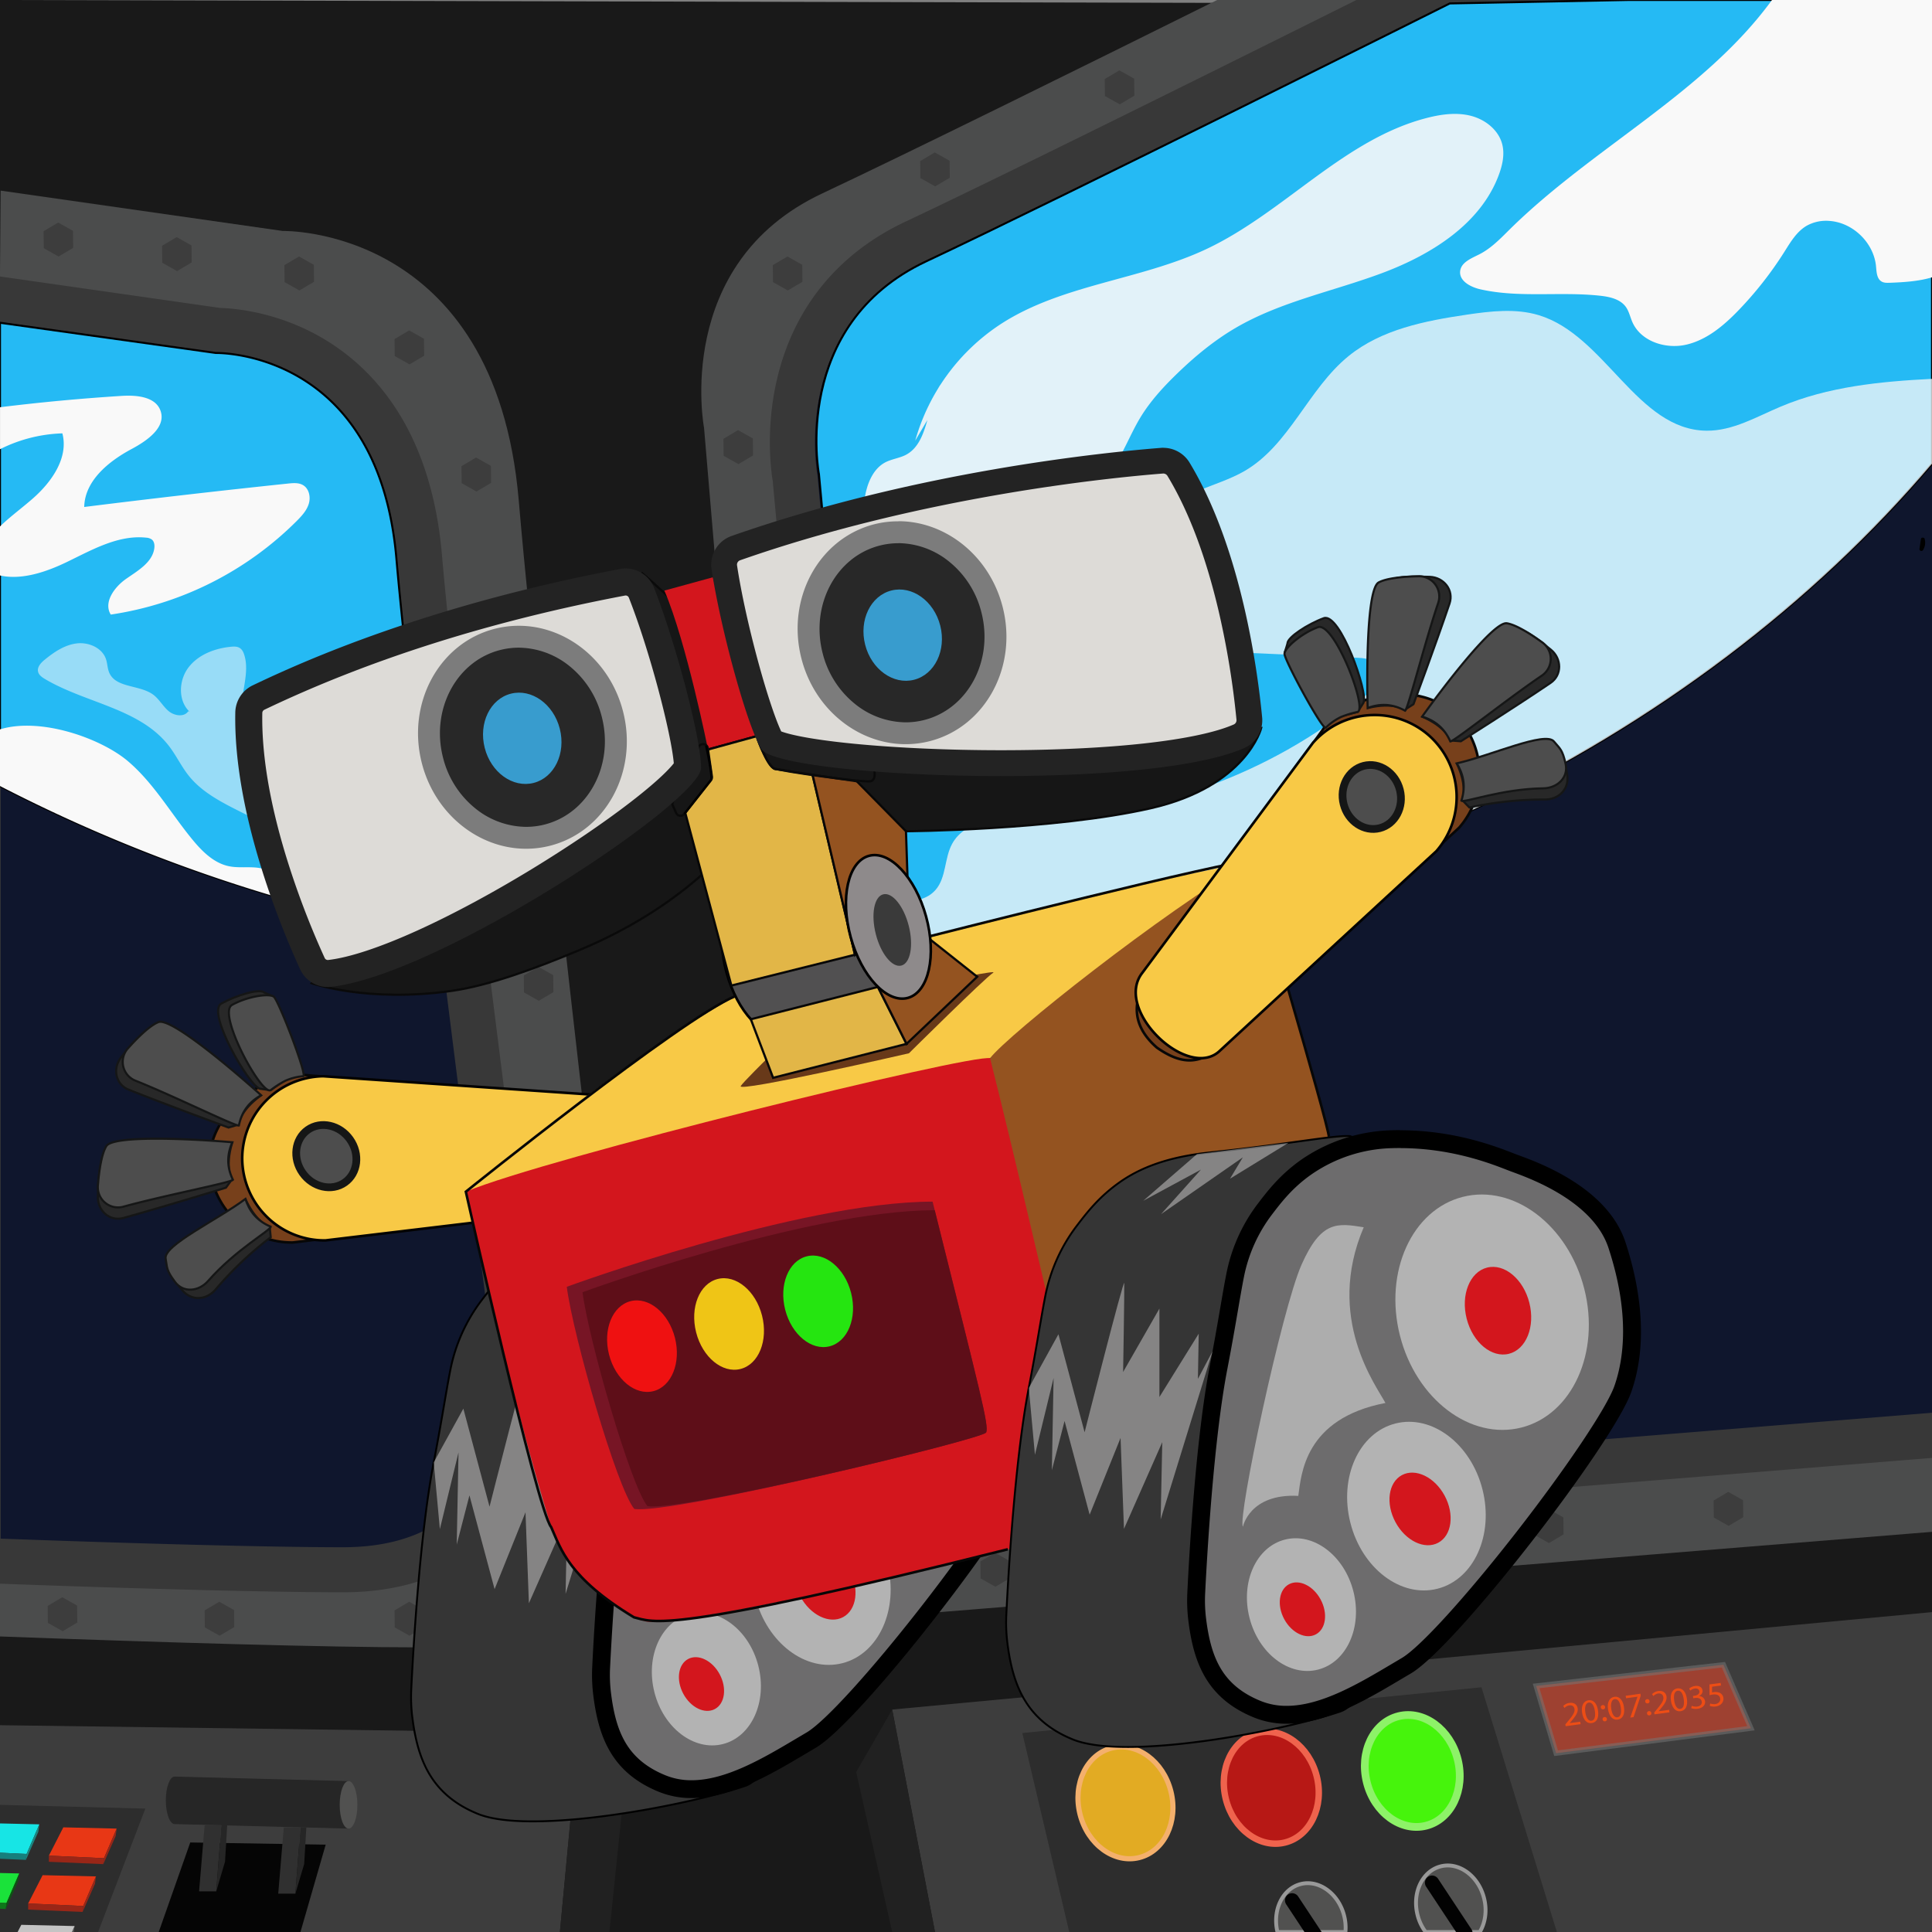 <svg xmlns="http://www.w3.org/2000/svg" viewBox="0 0 1500 1500"><rect x="0" y="0" width="1500" height="1500" fill="#808080" stroke="none"/><defs><style>.cls-1{fill:#191919;}.cls-2{fill:#4b4c4c;}.cls-3{fill:#0f162d;}.cls-4{fill:#383838;}.cls-5{fill:#25baf4;stroke-width:1.55px;}.cls-34,.cls-48,.cls-5,.cls-50,.cls-56,.cls-57{stroke:#000;}.cls-13,.cls-14,.cls-15,.cls-16,.cls-17,.cls-39,.cls-40,.cls-41,.cls-42,.cls-43,.cls-49,.cls-5,.cls-51,.cls-52,.cls-53,.cls-57,.cls-61{stroke-miterlimit:10;}.cls-6{fill:#f9f9f9;}.cls-7{opacity:0.76;}.cls-8{opacity:0.54;}.cls-9{opacity:0.89;}.cls-10{fill:#3d3d3d;}.cls-11{fill:#212121;}.cls-12{fill:#2d2d2d;}.cls-13{fill:#e2ab23;stroke:#f4b06c;}.cls-13,.cls-17{stroke-width:4px;}.cls-14{fill:#b71815;stroke:#ef634d;stroke-width:5px;}.cls-15{fill:#46f40c;stroke:#8df268;}.cls-15,.cls-43{stroke-width:6px;}.cls-16,.cls-22{fill:#515150;}.cls-16{stroke:#999;stroke-width:3px;}.cls-17{fill:#f44427;stroke:#757575;opacity:0.53;}.cls-18{fill:#ed4d15;}.cls-19{fill:#020202;}.cls-20{fill:#262626;}.cls-21{fill:#050505;}.cls-23{fill:#303030;}.cls-24{fill:#e83715;}.cls-25{fill:#992617;}.cls-26{fill:#c4c4c4;}.cls-27{fill:#565656;}.cls-28{fill:#17e5e5;}.cls-29{fill:#167f7c;}.cls-30{fill:#1b8782;}.cls-31{fill:#1ae23a;}.cls-32{fill:#0e771a;}.cls-33{fill:#0b5611;}.cls-34{fill:#353535;stroke-width:1.46px;}.cls-34,.cls-48,.cls-50,.cls-56{stroke-linejoin:round;}.cls-35{fill:#6d6c6d;}.cls-36{fill:#b3b3b3;}.cls-37{fill:#f9f7f7;opacity:0.41;}.cls-38{fill:#d3161d;}.cls-39{fill:#77401b;}.cls-39,.cls-51,.cls-52,.cls-61{stroke:#070707;}.cls-39,.cls-40,.cls-61{stroke-width:2px;}.cls-40,.cls-44{fill:#f8c946;}.cls-40{stroke:#020202;}.cls-41,.cls-58{fill:#282828;}.cls-41,.cls-42,.cls-43{stroke:#151616;}.cls-41,.cls-42{stroke-width:1.64px;}.cls-42,.cls-43{fill:#4d4d4d;}.cls-45{fill:#683919;}.cls-46,.cls-52{fill:#945320;}.cls-47{fill:#adadad;}.cls-48{fill:#515051;}.cls-48,.cls-56{stroke-width:2px;}.cls-49{fill:#161616;}.cls-49,.cls-53{stroke:#0a0a0a;}.cls-49,.cls-50,.cls-51,.cls-52,.cls-53,.cls-57{stroke-width:1.73px;}.cls-50,.cls-56{fill:#8e8a8b;}.cls-51{fill:#e2b647;}.cls-53,.cls-57,.cls-61{fill:none;}.cls-54{fill:#dddbd7;}.cls-55{fill:#232323;}.cls-59{fill:#7c7c7c;}.cls-60{fill:#3a3a3a;}.cls-62{fill:#389cce;}.cls-63{fill:#771525;}.cls-64{fill:#5e0e18;}.cls-65{fill:#ef1111;}.cls-66{fill:#efc516;}.cls-67{fill:#25e510;}</style></defs><title>tRobot2</title><g id="Layer_1" data-name="Layer 1"><path class="cls-1" d="M1500,1095.87V1500H0V1195.06c102.06,3.28,209,6.2,265.72,6.2,129,0,120.56-119,120.56-119s-64.49-485.57-78.51-648.45S167.59,274.05,167.59,274.05L0,250.59V0L1125.6,2.67S824.35,153.39,719,202.94s-83.17,165.18-83.17,165.18S682,871.91,698.68,1024.7s101.65,128,101.65,128Z"/><path class="cls-2" d="M326.36,1279c-74.1,0-201.35-3.82-334.74-8.76L.5,148l219,31.32s164.9-4.11,183.21,208.77,81.19,735.44,81.19,735.44S494.92,1279,326.36,1279Z"/><path class="cls-2" d="M1500,0V1189.32l-770.38,62.33s-95.73-3.9-112-141c-19.89-168.09-71-778.47-71-778.47s-24.42-127.33,91.6-181.92C704.25,119.21,840.12,52.09,945,0Z"/><path class="cls-3" d="M266.22,1218.76c-52.51,0-154.58-2.57-266.37-6.71l-16.85-.62V229.91l186.33,26.64c8.19.1,42.06,1.88,76.66,23.77,20.87,13.19,38.06,31.2,51.1,53.52,15.68,26.83,25.3,60,28.62,98.45,13.82,160.62,77.77,642.8,78.42,647.65l.07.53,0,.54c.16,2.36,3.65,58.21-33.91,98.51C346.07,1205.56,311,1218.76,266.22,1218.76Z"/><path class="cls-4" d="M.5,250.09l167.59,24h.51c8.7,0,126.18,2.91,139.67,159.74,14,162.88,78.51,648.45,78.51,648.45s8.41,119-120.56,119c-56.7,0-163.66-2.92-265.72-6.7V250.09m-35-40.36V1228.29l33.7,1.25c112,4.15,214.3,6.72,267,6.72,25.71,0,49-4.12,69.08-12.25a132.56,132.56,0,0,0,47.84-32.56c17.92-19.23,30.26-44.54,35.7-73.21a160.74,160.74,0,0,0,2.85-38.46l-.07-1.08-.14-1.06c-.65-4.85-64.55-486.63-78.34-646.85-3.53-41.1-13.95-76.69-30.94-105.78-14.47-24.76-33.6-44.77-56.85-59.48-36.92-23.35-73.46-26.16-84.59-26.45L5.45,215.45l-39.95-5.72Z"/><path class="cls-3" d="M786.14,1172.56c-27.12,0-91.75-14.14-106-145.12C664,878.92,619.34,393.16,617.33,371.29c-1-5.74-5.25-35.12,2.34-70,11.17-51.45,42.55-90.63,90.74-113.29,104-48.9,403.2-198.58,406.21-200.09l3.54-1.77L1228.68-16H1521l-1.7,1128.86L802,1170.9A73.17,73.17,0,0,1,786.14,1172.56Z"/><path class="cls-4" d="M1503.5,1.5l-1.65,1095.22-702.67,56.85a51.34,51.34,0,0,1-13,1.48c-24.49,0-76-14.11-88.61-129.5C680.89,872.76,634.69,369,634.69,369s-22.18-115.62,83.17-165.18S1124.45,3.52,1124.45,3.52l104.4-2H1503.5m35-35H1228.17l-104.4,2-7.91.15-7.07,3.54c-3,1.5-302.08,151.1-405.83,199.9-53.3,25.08-88,68.44-100.39,125.42-8,36.79-4,67.53-2.61,76,2.72,29.62,46.73,508.4,62.78,655.77,3.27,30,9.31,56.31,18,78.06,8.13,20.43,18.76,37.46,31.6,50.62,20.16,20.66,46.38,32,73.83,32a91.74,91.74,0,0,0,18.4-1.8l700.13-56.64,32.13-2.6,0-32.24L1538.5,1.55l0-35Z"/><path class="cls-5" d="M1500,0V360.06C1314.17,578.75,1014.36,727.3,671.28,747.61c-1.49-15.61-3-31.29-4.45-46.93-16-169-31-332.56-31-332.56S613.66,252.5,719,202.94,1125.6,2.67,1125.6,2.67L1263.6,0Z"/><path class="cls-5" d="M340.77,726.82q-48.4-9.15-95.12-21.71A1225,1225,0,0,1,0,610.27V250.59l167.59,23.46s126.17-3.14,140.18,159.74C313.29,497.9,326.63,612,340.77,726.82Z"/><path class="cls-6" d="M1492.89,418.9a8.69,8.69,0,0,1-1.13,7.4Z"/><path d="M1491.44,419.3a7.6,7.6,0,0,1-1,6.24l2.75,1.16,1.13-7.4c.28-1.89-2.61-2.7-2.9-.8l-1.13,7.4a1.51,1.51,0,0,0,2.75,1.16,10.78,10.78,0,0,0,1.28-8.56C1493.89,416.62,1491,417.42,1491.44,419.3Z"/><g class="cls-7"><path class="cls-6" d="M1500,294.14v65.92C1314.17,578.75,1014.36,727.3,671.28,747.61c-1.49-15.61-3-31.29-4.45-46.93,19.89-4.84,46.06,5.8,59.61-9.85,8.3-9.6,6.7-24.37,12.72-35.54,10.42-19.32,37.2-20.09,59.15-20.07,93.66.09,187-33.32,259.33-92.83,8.67-7.14,17.34-20.61,8.95-28.09-3.4-3-8.36-3.41-12.93-3.61L970,506.93c-26.74-1.21-58.09-5.09-71.26-28.39-5.23-9.26-6.53-20.2-7.11-30.82-.85-15.68-.06-32.46,8.87-45.38,14.44-20.9,43.66-23.88,65.65-36.58,35-20.21,49.49-63.77,80.83-89.27,25.53-20.77,59.46-27.42,92-32.21,18.53-2.72,37.78-5,55.71.42,51.67,15.63,76.3,89.18,130.28,89.7,20.36.2,38.83-10.82,57.59-18.72C1419.47,300.14,1459.82,296.17,1500,294.14Z"/></g><path class="cls-6" d="M245.65,705.11A1225,1225,0,0,1,0,610.27v-44c31.88-9.71,78.57,7.15,99.18,24.59,20.19,17.09,33.51,40.73,50.34,61.13,7.53,9.14,16.55,18.09,28.14,20.52,7.72,1.62,15.8.14,23.6,1.38,12.81,2,23.27,11,32.71,20Q239.88,699.4,245.65,705.11Z"/><path class="cls-6" d="M0,446.8c16.81,3.72,35.68-2.63,51.76-10.38,19.63-9.47,39.91-21.23,61.58-19a8.47,8.47,0,0,1,4.46,1.41c2,1.55,2.35,4.42,2,6.91-1.53,11-12.81,17.34-21.92,23.71S80.14,467.7,86,477.16a257.86,257.86,0,0,0,144.49-72.79c3.85-3.87,7.69-8.07,9.27-13.3s.18-11.75-4.56-14.47c-3.35-1.93-7.49-1.59-11.34-1.19q-79.32,8.31-158.47,18.21c.42-20.33,18.83-35.41,36.78-45,12-6.4,27-16.83,22.47-29.67-3.83-11-18.56-12.32-30.15-11.58q-47.35,3-94.47,8.81v32.58a115.35,115.35,0,0,1,48.4-12.3c4.92,18.66-8,37.34-22.43,50.13-8.45,7.48-17.88,14.3-26,22.13Z"/><g class="cls-8"><path class="cls-6" d="M147.17,552.58c-9.13-8.67-8.44-24.47-.77-34.45s20.49-14.8,33-16c2.32-.22,4.82-.3,6.78,1s2.84,3.29,3.49,5.38c5.5,17.63-7.32,37.87.39,54.66,9,19.59,39.25,20.58,49.74,39.41,4.06,7.29,4.37,16.07,7.39,23.85,5.62,14.51,21.49,24.34,37,22.92a37.39,37.39,0,0,1,9.07,18.37c-7.25,9.37-22,4.87-32.62-.43l-73.88-37c-14.75-7.4-30-15.18-40.27-28.08-5.66-7.11-9.56-15.47-15.07-22.7C109,550,66.67,546.07,34.84,527.15c-2.23-1.32-4.59-3-5.24-5.47-1-3.76,2.26-7.19,5.28-9.63,7.25-5.88,15.37-11.36,24.64-12.5s19.81,3.37,22.77,12.22c1.16,3.46,1.11,7.26,2.57,10.6,5.26,12,23.75,9.16,34.24,17.08,4.61,3.48,7.38,8.91,11.8,12.63s12.14,4.92,15.28.08"/></g><g class="cls-9"><path class="cls-6" d="M710.58,342.12a160,160,0,0,1,66.8-90.77c47.66-30.71,108-33.84,159.31-58,60.61-28.57,107-85.72,172-102,11-2.77,22.78-4.25,33.78-1.3s21.15,11.08,23.9,22.13c1.89,7.56.21,15.57-2.43,22.9-13.87,38.37-52.15,62.39-90.34,76.74s-79.2,22.21-114.4,42.84c-16.55,9.71-31.44,22-45.24,35.37-10.78,10.41-21,21.56-28.74,34.39S872.28,351.77,863.51,364c-13.9,19.46-35.55,31.66-53.19,47.82s-32,40.56-24.36,63.21c5.67,16.78,22.07,27.77,38.84,33.47s34.67,7.34,51.61,12.51c4.36,1.33,8.77,3,12.09,6.1,7.58,7.15,6.69,20.21.48,28.58s-16.3,12.93-26.25,16c-29.43,9.18-62.44,8.38-90.13-5.17s-49.2-40.49-53.29-71c-1.51-11.31-.94-23.56-7.17-33.13-4.73-7.25-12.61-11.69-19.2-17.31-18.32-15.63-26.47-42.22-20.05-65.43,2.28-8.27,6.69-16.52,14.25-20.57,5.11-2.74,11.17-3.3,16.29-6,22.42-11.93,13.58-54.73,37.68-62.75"/></g><path class="cls-6" d="M1500,0V215.32c-10.35,3.11-21.93,3.83-32.79,4.23-2.14.08-4.4.13-6.27-.92-3.84-2.17-4-7.48-4.4-11.87-1.71-18.17-17.78-33.89-36-35.22a31,31,0,0,0-17.73,3.67c-7.85,4.53-12.66,12.76-17.49,20.42a283.18,283.18,0,0,1-35.46,45.2c-11.39,11.83-24.54,23-40.53,26.74s-35.29-2.42-41.93-17.44c-1.76-4-2.61-8.41-5.16-11.93-4.37-6-12.47-7.78-19.86-8.59-30.94-3.41-62.72,1.88-93.08-5-7.52-1.71-16.48-6.43-15.64-14.09.75-6.9,8.75-9.95,14.94-13.09,9.29-4.73,16.61-12.47,24-19.78C1236.91,114.36,1323.18,72.2,1375.76,0H1500Z"/></g><g id="Layer_2" data-name="Layer 2"><polygon class="cls-10" points="148.67 190.56 148.82 203.75 137.47 210.48 125.97 204.01 125.82 190.82 137.17 184.09 148.67 190.56"/><polygon class="cls-10" points="329.17 262.98 329.32 276.18 317.97 282.9 306.47 276.44 306.32 263.24 317.67 256.52 329.17 262.98"/><polygon class="cls-10" points="381.14 361.69 381.29 374.88 369.94 381.61 358.44 375.14 358.29 361.95 369.64 355.22 381.14 361.69"/><polygon class="cls-10" points="398.24 494.61 398.39 507.8 387.04 514.53 375.54 508.06 375.39 494.87 386.74 488.14 398.24 494.61"/><polygon class="cls-10" points="415.34 624.23 415.49 637.42 404.14 644.15 392.64 637.68 392.49 624.49 403.84 617.77 415.34 624.23"/><polygon class="cls-10" points="429.52 757.09 429.67 770.28 418.32 777.01 406.82 770.54 406.67 757.35 418.02 750.62 429.52 757.09"/><polygon class="cls-10" points="446.06 898.56 446.21 911.75 434.86 918.48 423.36 912.01 423.21 898.82 434.56 892.09 446.06 898.56"/><polygon class="cls-10" points="460.58 1043.27 460.73 1056.46 449.38 1063.18 437.88 1056.72 437.73 1043.53 449.08 1036.8 460.58 1043.27"/><polygon class="cls-10" points="446.06 1191.2 446.21 1204.4 434.86 1211.12 423.36 1204.65 423.21 1191.46 434.56 1184.74 446.06 1191.2"/><polygon class="cls-10" points="329.17 1250.05 329.32 1263.24 317.97 1269.97 306.47 1263.5 306.32 1250.31 317.67 1243.58 329.17 1250.05"/><polygon class="cls-10" points="181.74 1250.05 181.88 1263.24 170.53 1269.97 159.03 1263.5 158.88 1250.31 170.24 1243.58 181.74 1250.05"/><polygon class="cls-10" points="59.86 1246.56 60.01 1259.75 48.66 1266.47 37.16 1260.01 37.01 1246.82 48.36 1240.09 59.86 1246.56"/><polygon class="cls-10" points="56.68 179.24 56.83 192.44 45.48 199.16 33.98 192.69 33.83 179.5 45.18 172.78 56.68 179.24"/><polygon class="cls-10" points="243.66 205.59 243.81 218.78 232.46 225.51 220.96 219.04 220.81 205.85 232.16 199.13 243.66 205.59"/><polygon class="cls-10" points="880.57 61.09 880.72 74.29 869.36 81.01 857.86 74.55 857.72 61.35 869.07 54.63 880.57 61.09"/><polygon class="cls-10" points="737.27 124.81 737.42 138 726.07 144.73 714.57 138.26 714.42 125.07 725.77 118.34 737.27 124.81"/><polygon class="cls-10" points="622.86 205.59 623.01 218.78 611.66 225.51 600.16 219.04 600.01 205.85 611.36 199.13 622.86 205.59"/><polygon class="cls-10" points="584.52 340.42 584.67 353.61 573.32 360.34 561.82 353.87 561.67 340.68 573.02 333.95 584.52 340.42"/><polygon class="cls-10" points="595.71 485.1 595.86 498.29 584.51 505.02 573.01 498.55 572.86 485.36 584.21 478.63 595.71 485.1"/><polygon class="cls-10" points="607.15 612.08 607.3 625.27 595.95 632 584.45 625.53 584.3 612.34 595.65 605.61 607.15 612.08"/><polygon class="cls-10" points="622.79 740.88 622.94 754.08 611.59 760.8 600.09 754.34 599.94 741.14 611.29 734.42 622.79 740.88"/><polygon class="cls-10" points="635.52 872.92 635.67 886.12 624.32 892.84 612.82 886.38 612.67 873.18 624.02 866.46 635.52 872.92"/><polygon class="cls-10" points="651.14 1013.88 651.29 1027.07 639.94 1033.8 628.44 1027.33 628.29 1014.14 639.64 1007.41 651.14 1013.88"/><polygon class="cls-10" points="676.1 1135.14 676.25 1148.33 664.9 1155.06 653.4 1148.59 653.25 1135.4 664.6 1128.67 676.1 1135.14"/><polygon class="cls-10" points="784.04 1212.04 784.19 1225.24 772.84 1231.96 761.34 1225.49 761.19 1212.3 772.54 1205.58 784.04 1212.04"/><polygon class="cls-10" points="921.05 1198.03 921.21 1211.22 909.86 1217.95 898.36 1211.48 898.21 1198.29 909.55 1191.56 921.05 1198.03"/><polygon class="cls-10" points="1052.45 1191.04 1052.6 1204.24 1041.25 1210.96 1029.75 1204.5 1029.6 1191.3 1040.95 1184.58 1052.45 1191.04"/><polygon class="cls-10" points="1213.8 1178.11 1213.95 1191.3 1202.6 1198.03 1191.1 1191.56 1190.95 1178.37 1202.3 1171.64 1213.8 1178.11"/><polygon class="cls-10" points="1353.29 1164.76 1353.44 1177.95 1342.09 1184.67 1330.59 1178.21 1330.44 1165.01 1341.79 1158.29 1353.29 1164.76"/></g><g id="Layer_3" data-name="Layer 3"><polygon class="cls-10" points="1500 1251.65 1500 1500 725.92 1500 692.69 1327.28 1500 1251.65"/><polygon class="cls-11" points="692.69 1327.28 664.75 1375.82 692.69 1500 725.92 1500 692.69 1327.28"/><polygon class="cls-10" points="449.23 1345.52 434.71 1500 0 1500 0 1339.44 449.23 1345.52"/><polygon class="cls-11" points="449.23 1345.52 484.08 1394.18 473.15 1500 434.71 1500 449.23 1345.52"/><polygon class="cls-12" points="1208.76 1500 830.16 1500 793.73 1345.52 1150.22 1310 1208.76 1500"/><ellipse class="cls-13" cx="873.84" cy="1399.67" rx="36.38" ry="43.84" transform="translate(-313.89 254.25) rotate(-14.06)"/><ellipse class="cls-14" cx="987.07" cy="1387.95" rx="36.38" ry="43.84" transform="translate(-307.65 281.42) rotate(-14.06)"/><ellipse class="cls-15" cx="1096.52" cy="1374.93" rx="36.38" ry="43.84" transform="translate(-301.2 307.62) rotate(-14.06)"/><path class="cls-16" d="M1044.59,1500H991.82c-4.1-17.07,4-33.69,18.13-37.24s29.34,7.47,33.64,24.67A37.43,37.43,0,0,1,1044.59,1500Z"/><polygon class="cls-17" points="1359.44 1341.81 1208.14 1361.18 1192.65 1308.96 1338.07 1292.49 1359.44 1341.81"/><path class="cls-18" d="M1215.56,1340.21l-.22-1.42,1.67-2c4-4.78,5.78-7.28,5.42-9.86-.26-1.74-1.4-3.23-4.11-2.86a6.34,6.34,0,0,0-3.64,2l-1-1.53a8.22,8.22,0,0,1,4.88-2.42c3.92-.53,6,1.78,6.32,4.23.47,3.16-1.58,6-4.89,10l-1.26,1.46v0l8.16-1.09.29,1.92Z"/><path class="cls-18" d="M1240.68,1327.94c.87,5.82-.94,9.34-5,9.87-3.55.48-6.42-2.33-7.33-8s1.29-9.25,5-9.75S1239.86,1322.48,1240.68,1327.94Zm-9.83,1.58c.66,4.45,2.5,6.78,4.73,6.49,2.52-.34,3.31-3.27,2.65-7.64-.63-4.21-2.19-6.83-4.74-6.49C1231.34,1322.17,1230.15,1324.86,1230.85,1329.52Z"/><path class="cls-18" d="M1242.86,1325.71a1.58,1.58,0,0,1,1.43-1.88,1.65,1.65,0,0,1,1.9,1.44,1.56,1.56,0,0,1-1.44,1.85A1.63,1.63,0,0,1,1242.86,1325.71Zm1.4,9.3a1.59,1.59,0,0,1,1.43-1.89,1.64,1.64,0,0,1,1.89,1.44,1.56,1.56,0,0,1-1.43,1.86A1.63,1.63,0,0,1,1244.26,1335Z"/><path class="cls-18" d="M1260.82,1325.25c.88,5.82-.94,9.34-5,9.87-3.55.48-6.43-2.33-7.34-8s1.3-9.25,5-9.75S1260,1319.79,1260.82,1325.25Zm-9.83,1.58c.67,4.45,2.5,6.78,4.74,6.48,2.52-.33,3.3-3.26,2.65-7.63-.64-4.21-2.2-6.83-4.74-6.49C1251.48,1319.48,1250.29,1322.17,1251,1326.83Z"/><path class="cls-18" d="M1273.63,1315l.23,1.53-5.57,16.65-2.54.34,5.61-16.2v0l-8.89,1.19-.29-1.93Z"/><path class="cls-18" d="M1277.36,1321.1a1.58,1.58,0,0,1,1.43-1.88,1.64,1.64,0,0,1,1.89,1.44,1.56,1.56,0,0,1-1.43,1.86A1.64,1.64,0,0,1,1277.36,1321.1Zm1.39,9.3a1.59,1.59,0,0,1,1.43-1.88,1.64,1.64,0,0,1,1.9,1.44,1.56,1.56,0,0,1-1.43,1.85A1.64,1.64,0,0,1,1278.75,1330.4Z"/><path class="cls-18" d="M1284.55,1331l-.21-1.43,1.66-2c4-4.78,5.78-7.27,5.42-9.86-.26-1.73-1.39-3.22-4.11-2.86a6.34,6.34,0,0,0-3.64,2l-1-1.52a8.23,8.23,0,0,1,4.89-2.43c3.91-.52,5.94,1.79,6.31,4.23.48,3.17-1.57,6-4.88,10l-1.27,1.46v0l8.17-1.09.28,1.93Z"/><path class="cls-18" d="M1309.67,1318.72c.88,5.82-.93,9.34-5,9.88-3.55.47-6.43-2.34-7.34-8s1.3-9.26,5-9.75S1308.85,1313.27,1309.67,1318.72Zm-9.83,1.58c.67,4.45,2.5,6.79,4.74,6.49,2.52-.34,3.3-3.26,2.65-7.63s-2.2-6.83-4.74-6.49C1300.33,1313,1299.14,1315.64,1299.84,1320.3Z"/><path class="cls-18" d="M1313.45,1324.42a8.79,8.79,0,0,0,4.18.55c3.16-.43,3.86-2.45,3.61-3.87-.38-2.39-2.83-3.12-5.21-2.8l-1.37.18-.26-1.73,1.37-.19c1.79-.23,3.93-1.41,3.62-3.43-.2-1.37-1.31-2.46-3.57-2.16a6.86,6.86,0,0,0-3.47,1.62l-.9-1.6a9,9,0,0,1,4.56-2c3.58-.48,5.5,1.3,5.82,3.38.26,1.77-.63,3.42-2.76,4.48v0a4.72,4.72,0,0,1,4.72,3.86c.41,2.74-1.5,5.44-5.86,6a9.82,9.82,0,0,1-4.9-.53Z"/><path class="cls-18" d="M1336.18,1308.63l-6.93.92,0,4.49a10.15,10.15,0,0,1,1.46-.3,8.23,8.23,0,0,1,4.06.4,5,5,0,0,1,3.26,4c.5,3.34-2,6.22-5.89,6.75a9.46,9.46,0,0,1-4.69-.45l.35-1.84a8.73,8.73,0,0,0,4,.42c2.32-.31,4.09-2,3.75-4.28s-2.16-3.58-5.8-3.1a20.33,20.33,0,0,0-2.49.52l-.06-8.37,8.7-1.16Z"/><path class="cls-19" d="M1026.12,1500h-13.34l-14.2-21.49a5.59,5.59,0,0,1,1.58-7.71,5.58,5.58,0,0,1,7.7,1.58Z"/><path class="cls-16" d="M1148.91,1500h-42.06a37.06,37.06,0,0,1-6.29-13.34c-4.31-17.2,3.77-34,18-37.62s29.33,7.47,33.64,24.67C1154.65,1483.34,1153.18,1492.86,1148.91,1500Z"/><path class="cls-19" d="M1143.24,1500H1130.5l-23.27-35.21a5.59,5.59,0,0,1,1.58-7.71,5.58,5.58,0,0,1,7.7,1.58l25.89,39.16A5.32,5.32,0,0,1,1143.24,1500Z"/><path class="cls-20" d="M270.61,1382.84v36.88l-135-3.51c-3.79,0-6.86-8.26-6.86-18.44s3.07-18.44,6.86-18.44h.35Z"/><polygon class="cls-21" points="147.71 1430.49 252.87 1432.18 233.28 1500 123.24 1500 147.71 1430.49"/><ellipse class="cls-22" cx="270.61" cy="1401.28" rx="6.87" ry="18.44"/><polygon class="cls-20" points="233.28 1418.75 229.33 1470.25 236.16 1447.23 237.85 1418.87 233.28 1418.75"/><polygon class="cls-23" points="233.28 1418.75 220.33 1418.75 216.02 1470.25 229.33 1470.25 233.28 1418.75"/><polygon class="cls-20" points="171.84 1416.95 167.88 1468.45 174.71 1445.43 176.4 1417.07 171.84 1416.95"/><polygon class="cls-23" points="171.84 1416.95 158.89 1416.95 154.57 1468.45 167.88 1468.45 171.84 1416.95"/><polygon class="cls-12" points="112.85 1404.19 76.15 1500 0 1500 0 1401.28 112.85 1404.19"/><polygon class="cls-24" points="49.17 1418.75 90.6 1419.72 80.7 1442.7 37.95 1440.7 49.17 1418.75"/><polygon class="cls-25" points="37.95 1440.7 37.95 1445.48 80.18 1447.31 80.7 1442.7 37.95 1440.7"/><polygon class="cls-25" points="90.6 1419.72 89.8 1425.51 80.18 1447.31 80.7 1442.7 90.6 1419.72"/><polygon class="cls-24" points="33.09 1455.88 74.52 1456.84 64.62 1479.83 21.87 1477.83 33.09 1455.88"/><polygon class="cls-25" points="21.87 1477.83 21.87 1482.61 64.1 1484.43 64.62 1479.83 21.87 1477.83"/><polygon class="cls-25" points="74.52 1456.84 73.72 1462.63 64.1 1484.43 64.62 1479.83 74.52 1456.84"/><polygon class="cls-26" points="57.97 1495.39 55.98 1500 13.69 1500 16.54 1494.42 57.97 1495.39"/><polygon class="cls-27" points="57.97 1495.39 57.33 1500 55.98 1500 57.97 1495.39"/><polygon class="cls-28" points="30.54 1416.42 20.64 1439.4 0 1438.43 0 1415.7 30.54 1416.42"/><polygon class="cls-29" points="20.64 1439.4 20.12 1444 0 1443.13 0 1438.43 20.64 1439.4"/><polygon class="cls-30" points="30.54 1416.42 29.74 1422.2 20.12 1444.01 20.64 1439.4 30.54 1416.42"/><polygon class="cls-31" points="14.92 1454.54 5.02 1477.52 0 1477.29 0 1454.19 14.92 1454.54"/><polygon class="cls-32" points="5.02 1477.52 4.49 1482.13 0 1481.94 0 1477.29 5.02 1477.52"/><polygon class="cls-33" points="14.92 1454.54 14.11 1460.33 4.5 1482.13 5.02 1477.52 14.92 1454.54"/></g><g id="Layer_4" data-name="Layer 4"><path class="cls-34" d="M320,1332.28a126,126,0,0,1-.68-21.27c1.46-29.67,6.58-119.63,17.41-175.64,6.37-33,9.64-55.29,13-72.19a131.25,131.25,0,0,1,24.32-53.82c8.06-10.58,17.39-22.54,33.22-33.71,20.66-14.58,45.44-20.55,70.59-23.2,62.68-6.62,95.47-13.42,108.27-12.61,13.68,5.1,76.8,45.52,91.17,89.27,10.36,31.56,18.63,76,4.53,116.11s-64.32,228.11-103.3,241.34C533.05,1402,412,1425,371,1408.28,334.14,1393.31,324,1365.25,320,1332.28Z"/><path class="cls-35" d="M536.94,1389.12a59.52,59.52,0,0,1-22.86-4.35c-33.39-13.56-42.81-38-46.69-70.39a120.08,120.08,0,0,1-.65-20.12c1.32-26.8,6.47-118.6,17.3-174.66,3.52-18.23,6.15-33.51,8.26-45.78,1.74-10.12,3.25-18.86,4.75-26.37a124.88,124.88,0,0,1,23-51c7.25-9.52,16.28-21.36,31.7-32.25a121.71,121.71,0,0,1,66.8-21.93c2.09-.07,4.21-.1,6.3-.1,40.79,0,71.88,12.06,85.15,17.21,1.32.51,2.46,1,3.44,1.32l1.74.65c7.94,2.93,24.47,9,40.67,19.47,19.5,12.55,32.11,27.22,37.48,43.6,9.66,29.4,18.3,72.64,4.59,111.65-6.23,17.73-37,63.78-76.52,114.58-40.51,52.07-76.49,91.47-91.67,100.39l-7.56,4.48C595.72,1371.28,565.7,1389.12,536.94,1389.12Z"/><path d="M624.89,949.14c39.48,0,69.72,11.73,82.63,16.74,1.35.52,2.52,1,3.52,1.35l1.77.66c7.71,2.84,23.76,8.77,39.32,18.79,18.12,11.67,29.77,25.1,34.64,39.93,16.89,51.42,11.84,86.67,4.63,107.19-5.91,16.82-36.93,63.14-75.44,112.62-39.4,50.64-75.46,90.29-89.71,98.67l-7.59,4.49c-25.71,15.28-54.86,32.6-81.72,32.6a52.85,52.85,0,0,1-20.25-3.83c-14.27-5.8-24.44-14.12-31.08-25.43-5.76-9.79-9.25-21.93-11.34-39.37a113.59,113.59,0,0,1-.6-19c1.32-26.68,6.43-118.07,17.18-173.68,3.53-18.3,6.17-33.61,8.29-45.92,1.73-10.07,3.23-18.77,4.71-26.19a117.87,117.87,0,0,1,21.75-48.12c7-9.15,15.63-20.52,30.18-30.79a114.82,114.82,0,0,1,63-20.67c2-.06,4.07-.09,6.09-.09h0m0-13.88c-2.14,0-4.31,0-6.51.1a129.14,129.14,0,0,0-70.59,23.2c-15.83,11.18-25.16,23.14-33.22,33.72a131.21,131.21,0,0,0-24.32,53.81c-3.37,16.91-6.64,39.21-13,72.2-10.82,56-16,146-17.41,175.63a126,126,0,0,0,.68,21.28c3.94,33,14.12,61,51,76a67.07,67.07,0,0,0,25.47,4.86c33.6,0,68.07-22.39,96.34-39,35.49-20.86,157.11-178.54,171.21-218.65s5.83-84.55-4.54-116.12c-14.37-43.75-70.38-62.94-84.05-68-11.08-4.14-45-19-91-19Z"/><ellipse class="cls-36" cx="696.38" cy="1076.67" rx="73.82" ry="92.39" transform="translate(-243.98 204.96) rotate(-14.28)"/><ellipse class="cls-36" cx="637.61" cy="1227.23" rx="52.89" ry="66.19" transform="translate(-282.92 195.11) rotate(-14.28)"/><ellipse class="cls-36" cx="548.33" cy="1303.69" rx="41.62" ry="52.08" transform="translate(-304.53 175.46) rotate(-14.28)"/><path class="cls-37" d="M336.75,1135.37l23-41.7,20.32,76.1s30.54-120.44,30.77-115.79-.88,69-.88,69l28.17-49.23,0,68.64,30.51-49.18-.63,35.09,11.39-21.45-40.29,130.63,1.25-60-29.73,67.28L408,1174.15l-24,59.65L364.48,1161l-9.87,38.2,1.38-71.58-14.48,59.57Z"/><polygon class="cls-37" points="467.35 953.78 425.59 990.04 470.41 965.82 439.39 1000.43 502.9 956.32 492.96 972.9 538.29 945.07 467.35 953.78"/><ellipse class="cls-38" cx="700.96" cy="1075.5" rx="25.1" ry="34.52" transform="translate(-243.55 206.05) rotate(-14.28)"/><ellipse class="cls-38" cx="640.54" cy="1229.2" rx="21.68" ry="29.8" transform="translate(-505.29 449.26) rotate(-28.23)"/><ellipse class="cls-38" cx="549.21" cy="1307.13" rx="16.06" ry="22.08" transform="matrix(0.88, -0.47, 0.47, 0.88, -553.02, 415.33)"/><path class="cls-39" d="M234.68,834.47,447.6,852.4c36.33,1.94,61.45,9.62,61.92,44.67h0c-3.27,34.16-21.4,36.91-55.17,40.38L227.28,964.67a63.92,63.92,0,0,1-64.6-62.86h0C162.2,866.75,199.62,835,234.68,834.47Z"/><path class="cls-40" d="M250.93,835.58,473,850.78c36.33,1.94,40.52,81.58,6.75,85.05L252.67,963.05a63.93,63.93,0,0,1-64.61-62.86h0A63.94,63.94,0,0,1,250.93,835.58Z"/><path class="cls-41" d="M185,873.17s1.14-10.74,17.38-22.53c-20.45-18.45-76-55.56-85.81-51.73-6.69,2.61-15,12.45-22.57,22-6.76,8.58-4.34,21,5.81,25.08,30.33,12.12,77.65,29.44,77.65,29.44Z"/><path class="cls-42" d="M202.76,850.35c-20.45-18.44-69.9-60.63-79.73-56.8-6.68,2.61-16,11.78-23.71,20.39a15.69,15.69,0,0,0,5.8,25.08c30.33,12.12,77.7,35.56,80.36,34.82C188,861.23,195.25,854.5,202.76,850.35Z"/><path class="cls-41" d="M180,915.78s-5.59-9.25.21-28.46C152.8,885,86.12,889,80.62,898c-3.75,6.12-4.43,19-4.66,31.18-.2,10.92,9.26,19.37,19.8,16.46,31.48-8.69,79.64-23.52,79.64-23.52Z"/><path class="cls-42" d="M180.39,886.84c-27.44-2.32-92.33-6-97.84,3C78.8,896,76.93,908.89,76,920.41a15.69,15.69,0,0,0,19.79,16.46c31.49-8.69,83.38-18.67,85.06-20.87C175.24,904.41,176.93,894.69,180.39,886.84Z"/><path class="cls-41" d="M209.44,952.76s-10.31-3.22-18.7-21.45c-22.08,16.45-60,42.91-58.16,53.29,1.25,7.07,1.21,8,9.11,17.32,7.09,8.31,18.65,7.54,25.73-.79A273,273,0,0,1,210.2,960.6Z"/><path class="cls-42" d="M190.54,930.85c-22.09,16.45-63.78,35.95-61.94,46.33,1.25,7.07.35,8.88,7.28,18.13,6.55,8.75,18.53,7.43,25.73-.79,21.48-24.48,48.79-39.37,48.58-42.13C198.33,947.42,193.15,939,190.54,930.85Z"/><path class="cls-41" d="M227,834.51l-16.84,11.84s-6.82-.75-8.29-1.05c-8.27-1.68-41.84-59.52-30.06-66.12s29.37-11.67,33.11-8.77c.47.37,6.33,2.82,6.33,2.82S230.61,835.5,227,834.51Z"/><path class="cls-42" d="M235.32,835.56a43.87,43.87,0,0,0-13.82,3.56,74.77,74.77,0,0,0-11.31,7.23c-7,4.77-41.84-59.52-30.06-66.12s28.75-9.25,32.49-6.34S239.41,836.69,235.32,835.56Z"/><ellipse class="cls-43" cx="253.32" cy="897.67" rx="22.52" ry="24.97" transform="translate(-471.52 310.65) rotate(-35.24)"/><path class="cls-44" d="M361.68,925.24S511.5,799.93,584.78,767c0,0,203.48-63.63,384.06-97.37-17,21-178,141.44-202.28,153S432.47,917.77,361.68,925.24Z"/><path class="cls-45" d="M705.7,817.77s59-58.47,65.46-62.59-135,27-135,27-57.62,55.56-61.05,61S705.7,817.77,705.7,817.77Z"/><path class="cls-46" d="M970.93,668.59s91.32,289.7,88.33,369.64c-17.19,24.17-151.16,131.32-199.6,143.65-14-32.31-98.12-332.37-91-360.29C783.06,802.94,902.47,708.33,970.93,668.59Z"/><path class="cls-38" d="M361.68,925.24s32.74,151.61,66.26,260.44c12.92,41.93,64.29,72.79,71.58,72.63,19.17,10.28,377.29-72.17,394.8-91.86,0,0-47.55-21.14-62-79.81-18.1-73.29-41.33-176.41-63.63-265.05C753.68,818.11,423.11,899.36,361.68,925.24Z"/><path class="cls-34" d="M782,1274.52a127,127,0,0,1-.68-21.27c1.46-29.67,6.59-119.63,17.41-175.64,6.37-33,9.64-55.29,13-72.2A131.34,131.34,0,0,1,836.1,951.6c8.07-10.58,17.39-22.54,33.22-33.71,20.66-14.59,45.45-20.55,70.59-23.2,62.68-6.62,95.47-13.42,108.28-12.61,13.67,5.1,76.79,45.51,91.16,89.27,10.36,31.56,18.63,76,4.54,116.11s-64.33,228.11-103.31,241.34c-45.5,15.45-166.53,38.4-207.57,21.72C796.17,1335.55,786,1307.49,782,1274.52Z"/><path class="cls-35" d="M999,1331.36A59.52,59.52,0,0,1,976.1,1327c-33.38-13.56-42.81-38-46.69-70.39a119,119,0,0,1-.64-20.12c1.31-26.8,6.46-118.59,17.29-174.66,3.52-18.23,6.15-33.51,8.26-45.79,1.74-10.11,3.25-18.85,4.75-26.36a124.88,124.88,0,0,1,23-51c7.25-9.52,16.28-21.36,31.7-32.25a121.72,121.72,0,0,1,66.81-21.93c2.08-.07,4.2-.1,6.29-.1,40.8,0,71.88,12.06,85.15,17.21,1.32.51,2.47,1,3.44,1.32l1.74.65c8,2.93,24.47,9,40.68,19.47,19.49,12.55,32.1,27.22,37.48,43.6,9.65,29.4,18.29,72.64,4.58,111.65-6.23,17.73-37,63.78-76.52,114.58-40.51,52.07-76.49,91.47-91.67,100.39q-3.71,2.18-7.55,4.48C1057.74,1313.52,1027.72,1331.36,999,1331.36Z"/><path d="M1086.91,891.38c39.49,0,69.72,11.73,82.63,16.74l3.52,1.35,1.77.65c7.72,2.85,23.76,8.78,39.32,18.8,18.12,11.67,29.78,25.1,34.65,39.93,16.89,51.42,11.84,86.67,4.63,107.19-5.92,16.82-36.94,63.13-75.45,112.62-39.4,50.64-75.45,90.29-89.71,98.67l-7.58,4.49c-25.72,15.28-54.87,32.6-81.73,32.6a52.85,52.85,0,0,1-20.25-3.83c-14.27-5.8-24.43-14.12-31.08-25.43-5.75-9.79-9.25-21.93-11.34-39.37a113.59,113.59,0,0,1-.6-19c1.32-26.68,6.44-118.08,17.18-173.68,3.53-18.3,6.17-33.61,8.29-45.92,1.73-10.07,3.23-18.77,4.71-26.19a117.87,117.87,0,0,1,21.75-48.12c7-9.15,15.63-20.52,30.18-30.79a114.82,114.82,0,0,1,63-20.67c2-.06,4.06-.09,6.08-.09h0m0-13.88c-2.14,0-4.31,0-6.51.1a129.14,129.14,0,0,0-70.59,23.2C994,912,984.65,923.93,976.58,934.52a131.19,131.19,0,0,0-24.31,53.81c-3.38,16.91-6.65,39.21-13,72.2-10.82,56-16,146-17.41,175.63a127.13,127.13,0,0,0,.68,21.28c3.94,33,14.13,61,51,76A67.07,67.07,0,0,0,999,1338.3c33.6,0,68.07-22.4,96.34-39,35.49-20.86,157.12-178.55,171.21-218.65s5.83-84.55-4.53-116.12c-14.37-43.75-70.39-62.94-84.06-68-11.08-4.14-45-19-91-19Z"/><ellipse class="cls-36" cx="1158.41" cy="1018.91" rx="73.82" ry="92.39" transform="translate(-215.47 317.1) rotate(-14.28)"/><ellipse class="cls-36" cx="1099.64" cy="1169.47" rx="52.89" ry="66.19" transform="translate(-254.41 307.25) rotate(-14.28)"/><ellipse class="cls-36" cx="1010.36" cy="1245.93" rx="41.62" ry="52.08" transform="translate(-276.02 287.6) rotate(-14.28)"/><path class="cls-37" d="M798.77,1077.61l23-41.7,20.32,76.1s30.55-120.44,30.77-115.79-.88,69-.88,69L900.17,1016l0,68.64,30.51-49.18-.63,35.09,11.39-21.45L901.13,1179.7l1.25-60L872.65,1187,870,1116.39,846,1176l-19.47-72.76-9.86,38.2L818,1069.9l-14.48,59.57Z"/><polygon class="cls-37" points="929.37 896.02 887.61 932.28 932.44 908.06 901.42 942.67 964.92 898.56 954.99 915.13 1000.32 887.31 929.37 896.02"/><ellipse class="cls-38" cx="1162.98" cy="1017.74" rx="25.1" ry="34.52" transform="translate(-215.04 318.19) rotate(-14.28)"/><ellipse class="cls-38" cx="1102.56" cy="1171.44" rx="21.68" ry="29.8" transform="translate(-422.99 660.95) rotate(-28.23)"/><ellipse class="cls-38" cx="1011.23" cy="1249.37" rx="16.06" ry="22.08" transform="translate(-470.72 627.02) rotate(-28.23)"/><path class="cls-47" d="M965,1185.32s5.16-25.9,43-23.92c2.32-16.48,4.63-60,67.64-72.14-6.74-12.9-47.06-65.69-16.84-136.42-20.28-3.19-32.93-5.53-48.26,29S960.56,1179,965,1185.32Z"/><path class="cls-48" d="M674.59,664.52l30.25,110.29L608.5,802.29c-16.15,4.43-36-16.65-44.39-47.11s-2-58.75,14.14-63.18c5.44-1.49,11.29-.09,17,3.58Z"/><path class="cls-49" d="M242,763.36s43.3,15.26,108.76,5.93c29.09-4.14,65-17.41,99.24-31.71C561.3,691.08,596.2,616.93,596.2,616.93S566.77,539.57,558,513.32s-59.38-68.19-59.38-68.19Z"/><path class="cls-49" d="M979.19,565.19S968,610.56,893.3,627.54s-189.91,17.83-189.91,17.83l-91.87-71.2Z"/><path class="cls-38" d="M515.85,458.52l37.61-10.32,33,123.66L549.7,581.93S533,498.74,515.85,458.52Z"/><polygon class="cls-50" points="549.7 581.93 582.84 608.13 609.05 600.93 586.42 571.86 549.7 581.93"/><polygon class="cls-51" points="520.99 589.81 621.6 562.21 663.81 741.25 567.82 765.19 520.99 589.81"/><path class="cls-49" d="M549.56,580.84l3.16,22a3.76,3.76,0,0,1-.77,2.92l-20.63,26.19a3.78,3.78,0,0,1-6.42-.82l-2.48-5.67a3.77,3.77,0,0,1,.17-3.37l20-42.48A3.77,3.77,0,0,1,549.56,580.84Z"/><polygon class="cls-52" points="703.39 645.37 704.81 687.98 663.81 741.25 621.6 562.21 703.39 645.37"/><path class="cls-49" d="M588.53,574.59s7.28,19.95,12.42,22,67.75,10.94,74.66,10S677,590.7,677,590.7Z"/><path class="cls-53" d="M588.53,574.59s8.85,24.09,14.4,22.55c7.53,1.45,62.82,9.52,62.82,9.52"/><path class="cls-54" d="M777.21,592.49c-42.54,0-84.77-1.94-118.89-5.46-46.11-4.75-57.22-10.29-59.21-11.55-11-20.36-30-90.14-36.76-135a13.65,13.65,0,0,1,8.95-14.9C714,375.49,860.62,361,902.15,357.68c.35,0,.71,0,1.07,0A13.94,13.94,0,0,1,915,364.41c16.86,27.88,30.59,64.07,40.81,107.56a666.46,666.46,0,0,1,14.07,85.87,13.57,13.57,0,0,1-8,13.79c-29.8,13.06-98.84,20.86-184.67,20.86Z"/><path class="cls-55" d="M903.22,367.64a3.83,3.83,0,0,1,3.26,1.95c16.32,27,29.65,62.2,39.63,104.67A655.89,655.89,0,0,1,960,558.79a3.61,3.61,0,0,1-2.08,3.68c-28.6,12.53-96.14,20-180.68,20-40.38,0-80.83-1.78-113.9-5-37.41-3.65-51.94-7.78-56.82-9.59C596.63,546.73,579,483.49,572.24,439a3.63,3.63,0,0,1,2.37-4c141.57-49.68,287.09-64.11,328.33-67.35h.28m0-20c-.62,0-1.23,0-1.85.08C856.41,351.25,711,366,568,416.13A23.64,23.64,0,0,0,552.46,442c6.78,44.88,26.58,118.34,38.39,139.26,6.94,12.29,95.11,21.28,186.36,21.28,75.57,0,153.25-6.16,188.71-21.71a23.6,23.6,0,0,0,14-23.89c-3.42-35.71-16-130.95-56.28-197.65a23.85,23.85,0,0,0-20.38-11.6Z"/><polygon class="cls-51" points="582.95 791.35 600.23 836.82 703.84 810.46 681.63 766.24 582.95 791.35"/><polygon class="cls-52" points="722.26 729.47 758.69 758.35 703.84 810.46 681.63 766.24 722.26 729.47"/><ellipse class="cls-56" cx="689.72" cy="719.66" rx="30.35" ry="57.18" transform="translate(-165.79 208.06) rotate(-15.34)"/><path class="cls-57" d="M548.22,579s5.52,24.42,3.73,26.68l-20.63,26.19"/><path class="cls-54" d="M254.45,755.83a13.14,13.14,0,0,1-11.89-7.7,663.06,663.06,0,0,1-30.82-81.3C198.8,624.12,192.56,586,193.18,553.45a13.27,13.27,0,0,1,7.5-11.84c82.51-39.5,177.62-69.62,282.67-89.54a13.46,13.46,0,0,1,2.45-.23A13.23,13.23,0,0,1,498,460.17c16.32,41.48,35.17,112.81,35.81,135.29-3.37,8.25-38.64,41-111.44,85.78C352.86,724,290.62,751.85,255.89,755.75A13.74,13.74,0,0,1,254.45,755.83Z"/><path class="cls-55" d="M485.8,462.34a2.66,2.66,0,0,1,2.44,1.68c16.51,41.94,32.91,105.59,34.9,128.59-2.78,3.58-11.19,12.95-34.05,30.52C468,639.37,440.77,657.78,412.49,675c-30.81,18.75-61.23,35.08-88,47.24-29.16,13.26-53.29,21.24-69.79,23.1h-.27a2.68,2.68,0,0,1-2.35-1.57,654.13,654.13,0,0,1-30.31-80c-12.62-41.65-18.71-78.7-18.12-110.13a2.86,2.86,0,0,1,1.54-2.57c81.7-39.1,175.94-68.94,280.1-88.69a2.72,2.72,0,0,1,.49-.05m0-21a23.49,23.49,0,0,0-4.4.42C332.53,470,236.82,512.67,196.14,532.14a23.82,23.82,0,0,0-13.46,21.11C181.19,631.18,218.07,719.89,233,752.5a23.65,23.65,0,0,0,21.44,13.83,23.14,23.14,0,0,0,2.62-.15c84.93-9.53,287.54-144.3,287.26-170.1-.26-24-19.93-97.52-36.55-139.75a23.66,23.66,0,0,0-22-15Z"/><path class="cls-58" d="M703.16,569.32a72,72,0,0,1-45.09-16.5,81.78,81.78,0,0,1-27.65-43.77c-10.66-41.9,12-84,50.57-93.78a67.27,67.27,0,0,1,16.5-2.07,72,72,0,0,1,45.09,16.5,81.78,81.78,0,0,1,27.65,43.77c5.2,20.42,2.73,41.45-7,59.22-9.57,17.56-25,29.84-43.61,34.56A67.15,67.15,0,0,1,703.16,569.32Z"/><path class="cls-59" d="M697.5,421.7a63.47,63.47,0,0,1,39.73,14.6A73.42,73.42,0,0,1,762,475.57c9.5,37.36-10.43,74.79-44.44,83.44a58.4,58.4,0,0,1-14.4,1.81,63.45,63.45,0,0,1-39.73-14.6A73.36,73.36,0,0,1,638.66,507c-9.51-37.36,10.42-74.79,44.43-83.44a58.48,58.48,0,0,1,14.41-1.81h0m0-17A75.17,75.17,0,0,0,678.9,407c-43.16,11-68.55,57.59-56.72,104.1,10.14,39.84,44.28,66.68,81,66.68a75.71,75.71,0,0,0,18.6-2.33c43.15-11,68.55-57.6,56.71-104.11-10.13-39.83-44.27-66.68-81-66.68Z"/><path class="cls-58" d="M408.44,650.47A72,72,0,0,1,363.35,634a81.77,81.77,0,0,1-27.65-43.78c-10.66-41.9,12-84,50.57-93.77a66.79,66.79,0,0,1,16.5-2.07,72,72,0,0,1,45.09,16.49,83.51,83.51,0,0,1,20.69,103c-9.57,17.56-25.05,29.83-43.61,34.55A66.74,66.74,0,0,1,408.44,650.47Z"/><path class="cls-59" d="M402.78,502.85a63.52,63.52,0,0,1,39.73,14.59,73.33,73.33,0,0,1,24.76,39.28c9.51,37.35-10.42,74.78-44.43,83.44a58.46,58.46,0,0,1-14.4,1.81,63.49,63.49,0,0,1-39.73-14.6,73.3,73.3,0,0,1-24.77-39.27c-9.51-37.36,10.42-74.79,44.43-83.44a58.46,58.46,0,0,1,14.4-1.81h0m0-17a75.16,75.16,0,0,0-18.59,2.33c-43.16,11-68.55,57.59-56.72,104.11,10.14,39.83,44.28,66.68,81,66.68a75.31,75.31,0,0,0,18.6-2.34c43.15-11,68.55-57.59,56.71-104.11-10.13-39.83-44.28-66.68-81-66.67Z"/><ellipse class="cls-60" cx="692.71" cy="722.09" rx="13.19" ry="28.54" transform="translate(-156.66 193.1) rotate(-14.28)"/><path class="cls-61" d="M570.55,773.51C528.66,791,361.68,925.24,361.68,925.24s55.21,247,66.26,260.44c7.59,17.08,13.6,39.39,64.28,70,15,3.47,21.8,14.55,290.25-52.83"/><path class="cls-61" d="M722,726.87s237.86-60.28,248.94-58.28c0,0,59.94,201.87,60.93,214.5"/><ellipse class="cls-62" cx="405.43" cy="573.26" rx="30.08" ry="35.75" transform="translate(-128.83 117.67) rotate(-14.28)"/><ellipse class="cls-62" cx="700.82" cy="493.2" rx="30.08" ry="35.75" transform="translate(-99.97 188.03) rotate(-14.28)"/><path class="cls-63" d="M440.05,999.06s179.64-65.95,284-66.12c37.08,148.66,43.93,174,41.47,179.22s-245.85,64.07-273.07,59.36C478.87,1155.11,444.87,1036.92,440.05,999.06Z"/><path class="cls-64" d="M452.27,1003.28s173-63.51,273.47-63.67c35.71,143.15,42.3,167.56,39.93,172.58s-236.75,61.7-263,57.16C489.65,1153.56,456.91,1039.74,452.27,1003.28Z"/><path class="cls-39" d="M1029.05,563.68,904.44,737.26c-22.11,28.89-32.58,53-6.23,76.1h0c28.11,19.69,42,7.69,66.53-15.75l168.13-155a63.92,63.92,0,0,0-5.86-90h0C1100.66,529.51,1052.17,537.33,1029.05,563.68Z"/><path class="cls-40" d="M1019.34,576.76,886.72,755.52c-22.11,28.89,35.74,83.78,60.3,60.35l168.14-155a63.94,63.94,0,0,0-5.87-90h0A63.93,63.93,0,0,0,1019.34,576.76Z"/><path class="cls-41" d="M1090.75,551s-8.91-6.11-28.42-1.41c-.75-27.53,7.08-93.87,16.38-98.85,6.32-3.39,19.22-3.34,31.39-2.87,10.92.42,18.81,10.35,15.31,20.7-10.48,30.94-28,78.17-28,78.17Z"/><path class="cls-42" d="M1061.84,549.71c-.74-27.53-.72-92.52,8.57-97.51,6.33-3.39,19.35-4.53,30.9-4.8a15.69,15.69,0,0,1,15.31,20.7c-10.47,30.93-23.4,82.17-25.69,83.72C1079.68,545.57,1069.88,546.7,1061.84,549.71Z"/><path class="cls-41" d="M1126.37,574.9s-3.4-10.25-21.79-18.31c16.06-22.38,62.41-70.47,72.83-68.82,7.09,1.13,17.33,9,26.74,16.7,8.43,6.95,8.71,19.62-.34,25.75-27,18.3-69.59,45.3-69.59,45.3Z"/><path class="cls-42" d="M1104.12,556.39c16.06-22.37,55.38-74.12,65.8-72.47,7.09,1.13,18.15,8.1,27.52,14.86a15.7,15.7,0,0,1-.33,25.75c-27,18.3-68.34,51.29-71.1,51.13C1120.83,563.89,1112.34,558.85,1104.12,556.39Z"/><path class="cls-41" d="M1135.4,621.29s4.25-9.93-4.18-28.15c26.85-6.12,71.59-17.78,78.3-9.63,4.56,5.54,5.34,6.14,7.25,18.17,1.72,10.79-6.38,19.08-17.3,19.06a272.54,272.54,0,0,0-58.6,6.22Z"/><path class="cls-42" d="M1131,592.69c26.86-6.12,68.75-25.17,75.46-17,4.57,5.54,6.53,6,9.06,17.31,2.4,10.66-6.38,18.91-17.31,19.06-32.56.43-61.62,11.54-63.59,9.59C1138.55,609.37,1135.53,600,1131,592.69Z"/><path class="cls-41" d="M1034,557.89l19.94-5.12s3.86-5.68,4.59-7c4.09-7.38-18.11-70.46-30.78-65.79s-27.94,14.75-28.16,19.49c0,.59-2,6.64-2,6.64S1032.47,561.25,1034,557.89Z"/><path class="cls-42" d="M1029.46,564.88a43.86,43.86,0,0,1,11.68-8.2,74.42,74.42,0,0,1,12.84-3.91c8.15-2.21-18.1-70.47-30.77-65.8s-25.7,15.87-25.92,20.6S1027.66,568.72,1029.46,564.88Z"/><ellipse class="cls-43" cx="1065" cy="618.89" rx="22.52" ry="24.97" transform="translate(-119.72 281.71) rotate(-14.28)"/><ellipse class="cls-65" cx="498.36" cy="1045.22" rx="26.4" ry="36.04" transform="translate(-242.34 155.16) rotate(-14.28)"/><ellipse class="cls-66" cx="565.99" cy="1028.01" rx="26.4" ry="36.04" transform="translate(-236.01 171.3) rotate(-14.28)"/><ellipse class="cls-67" cx="635.14" cy="1010.42" rx="26.4" ry="36.04" transform="translate(-229.54 187.81) rotate(-14.28)"/></g></svg>